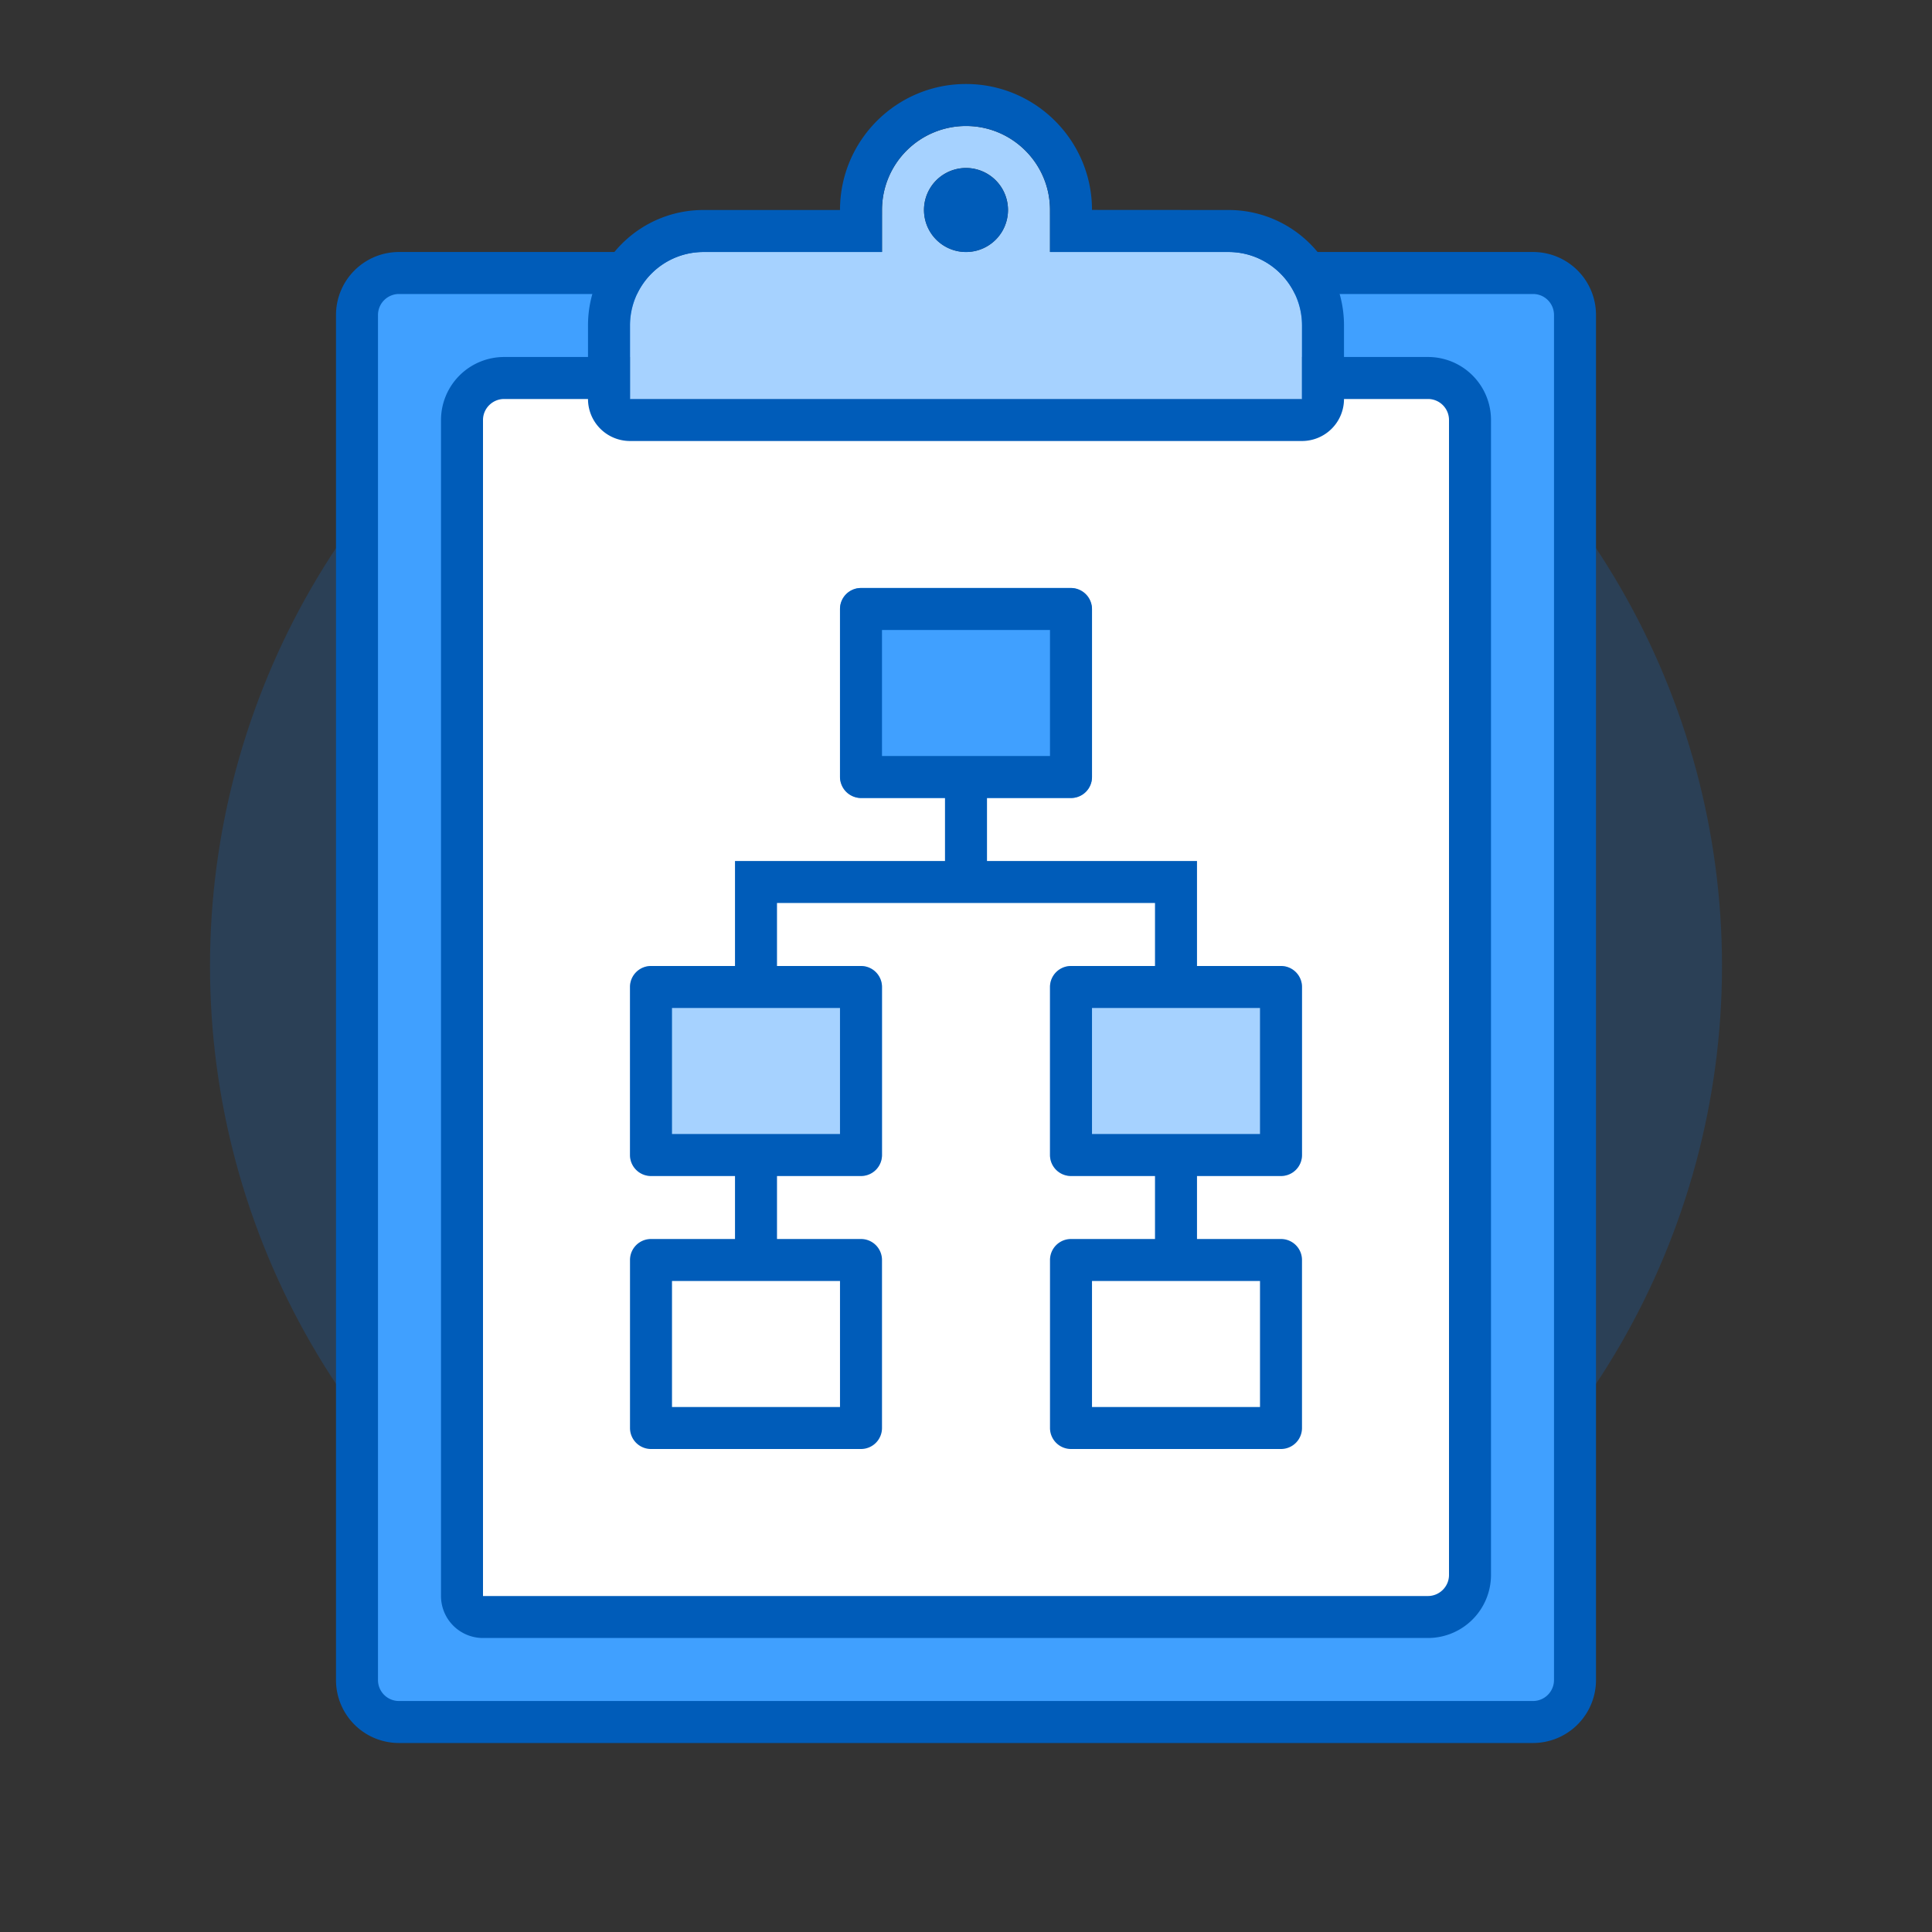 <svg xmlns="http://www.w3.org/2000/svg" width="92" height="92" class="wd-applet wd-applet-project-hierarchy" focusable="false" role="presentation" viewBox="0 0 92 92"><rect x="0" y="0" width="92" height="92" fill="#333333" stroke="none"/><g fill="none" fill-rule="evenodd" class="wd-icon-container"><g fill="#0B77E3" fill-opacity=".2" class="animate-flood"><circle cx="36" cy="36" r="36" class="color-400-alpha-20" transform="translate(10 10)"/></g><g class="animate-shrink"><path fill="#005CB9" fill-rule="nonzero" d="M0 11a3 3 0 0 1 2.996-3h54.008A2.996 2.996 0 0 1 60 11v65a3 3 0 0 1-2.996 3H2.996A2.996 2.996 0 0 1 0 76V11z" class="color-500" transform="translate(16 4)"/><path fill="#40A0FF" d="M2 11a1 1 0 0 1 .996-1h54.008c.55 0 .996.446.996 1v65a1 1 0 0 1-.996 1H2.996A.996.996 0 0 1 2 76V11zM5 16V72a2 2 0 0 0 2 2h44.996A3.006 3.006 0 0 0 55 70.999V16A2.999 2.999 0 0 0 51.996 13H8.004A3.006 3.006 0 0 0 5 16.001z" class="color-300" transform="translate(16 4)"/><path fill="#FFF" d="M7 16.001C7 15.448 7.455 15 8.004 15h43.992A.999.999 0 0 1 53 16.001V71c0 .553-.455 1.001-1.004 1.001H7V16.001z" class="color-100" transform="translate(16 4)"/><path fill="#A6D2FF" d="M30 2c2.21 0 4 1.797 4 3.996V8h8.5c1.933 0 3.5 1.57 3.5 3.5V15H14v-3.5C14 9.567 15.565 8 17.5 8H26V5.996A4 4 0 0 1 30 2zm0 2a2 2 0 1 0 0 4 2 2 0 0 0 0-4z" class="color-200" transform="translate(16 4)"/><path fill="#005CB9" fill-rule="nonzero" d="M30 0c3.311 0 6 2.69 6 5.996L42.5 6c3.036 0 5.5 2.465 5.5 5.5V15a2 2 0 0 1-2 2H14a2 2 0 0 1-2-2v-3.5C12 8.462 14.461 6 17.5 6H24c0-3.315 2.69-6 6-6zm0 2a4 4 0 0 0-4 3.996V8h-8.5a3.499 3.499 0 0 0-3.5 3.5V15h32v-3.5C46 9.57 44.433 8 42.5 8H34V5.996C34 3.796 32.21 2 30 2zm0 2a2 2 0 1 1 0 4 2 2 0 0 1 0-4z" class="color-500" transform="translate(16 4)"/><path fill="#A6D2FF" d="M35 42h10a1 1 0 0 1 1 1v8a1 1 0 0 1-1 1H35a1 1 0 0 1-1-1v-8a1 1 0 0 1 1-1zm-20 0h10a1 1 0 0 1 1 1v8a1 1 0 0 1-1 1H15a1 1 0 0 1-1-1v-8a1 1 0 0 1 1-1z" class="color-200" transform="translate(16 4)"/><rect width="12" height="10" x="24" y="24" fill="#40A0FF" class="color-300" rx="1" transform="translate(16 4)"/><path fill="#005CB9" d="M31 37h10v5h-2v-3H21v3h-2v-5h10v-3h2v3zm8 15h2v3h-2v-3zm-20 0h2v3h-2v-3zm17 5v6h8v-6h-8zm-1-2h10a1 1 0 0 1 1 1v8a1 1 0 0 1-1 1H35a1 1 0 0 1-1-1v-8a1 1 0 0 1 1-1zm-19 2v6h8v-6h-8zm-1-2h10a1 1 0 0 1 1 1v8a1 1 0 0 1-1 1H15a1 1 0 0 1-1-1v-8a1 1 0 0 1 1-1zm21-11v6h8v-6h-8zm-1-2h10a1 1 0 0 1 1 1v8a1 1 0 0 1-1 1H35a1 1 0 0 1-1-1v-8a1 1 0 0 1 1-1zm-19 2v6h8v-6h-8zm-1-2h10a1 1 0 0 1 1 1v8a1 1 0 0 1-1 1H15a1 1 0 0 1-1-1v-8a1 1 0 0 1 1-1zm11-16v6h8v-6h-8zm-1-2h10a1 1 0 0 1 1 1v8a1 1 0 0 1-1 1H25a1 1 0 0 1-1-1v-8a1 1 0 0 1 1-1z" class="color-500" transform="translate(16 4)"/></g></g></svg>